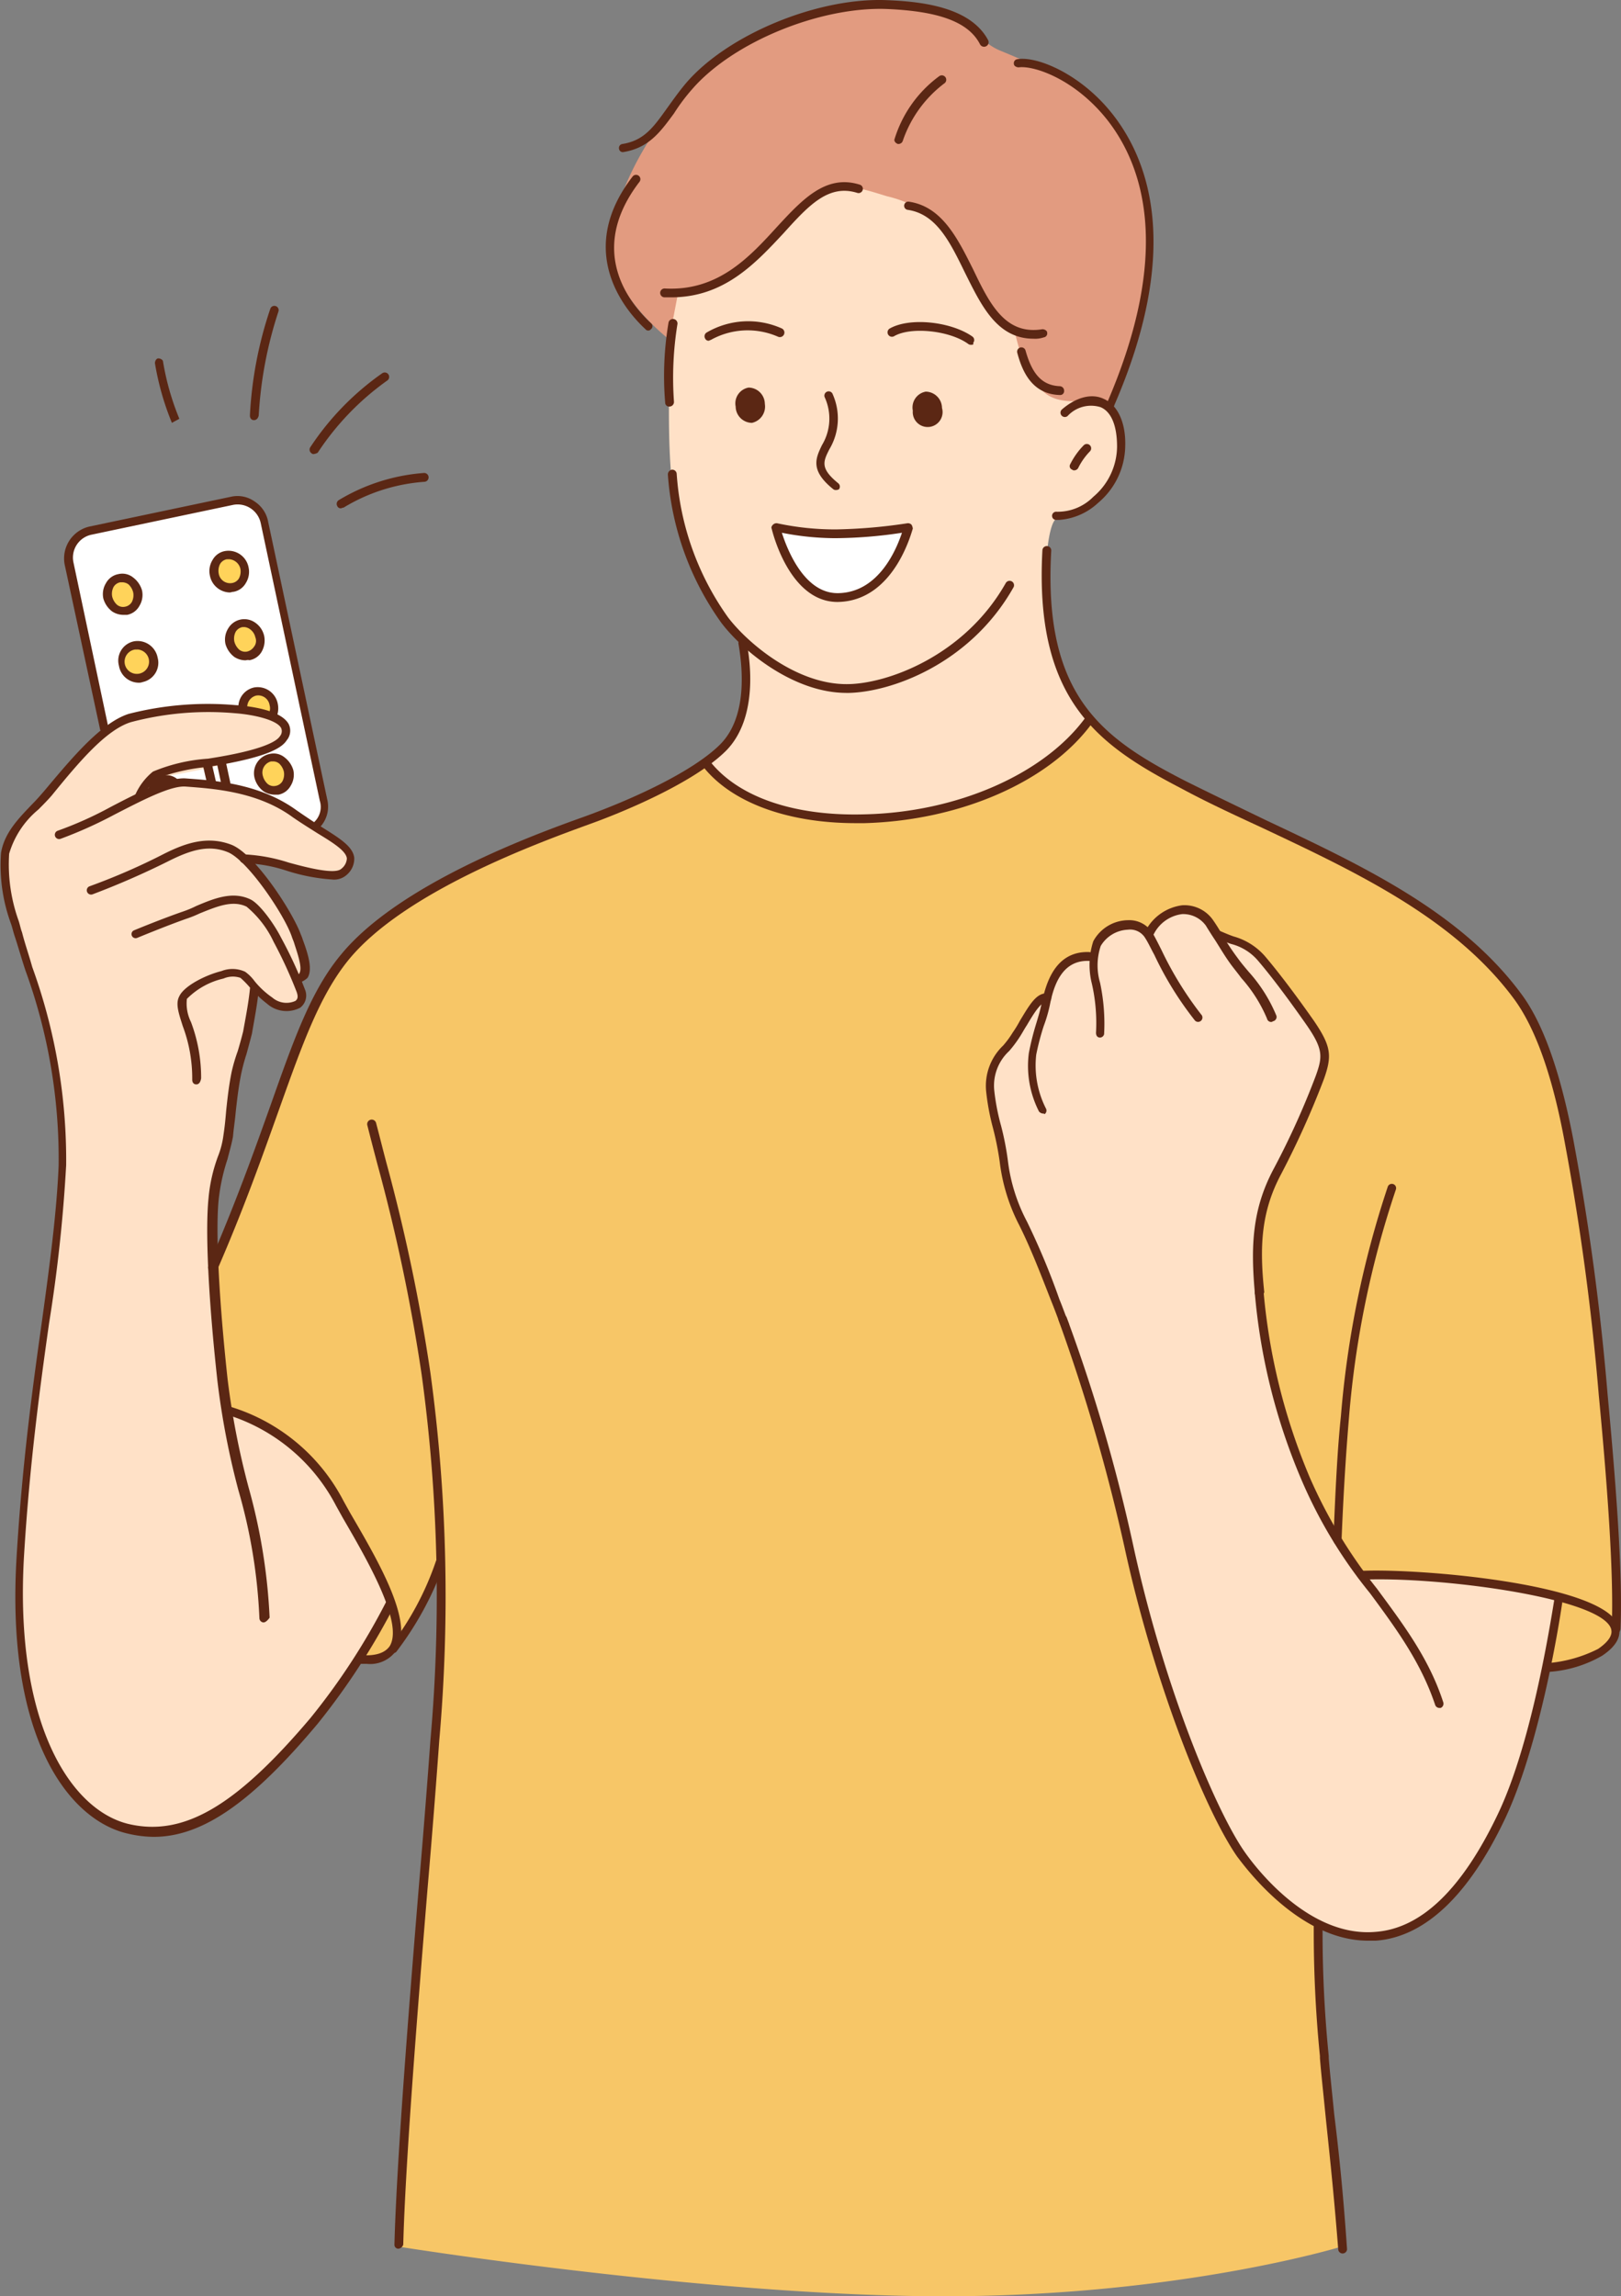 <svg xmlns="http://www.w3.org/2000/svg" width="131.793" height="186.689" viewBox="0 0 131.793 186.689">
  <rect x="0" y="0" width="131.793" height="186.689" fill="#808080" stroke="none"/>
  <g id="그룹_16183" data-name="그룹 16183" transform="translate(-129 -306)">
    <path id="패스_989" data-name="패스 989" d="M856.388,622.234a3.864,3.864,0,0,1,1.214-.938l12.081-2.648a3.306,3.306,0,0,1,1.434.441,2.709,2.709,0,0,1,.828,1.1l4.854,22.783a3.124,3.124,0,0,1-.055,1.214,3.035,3.035,0,0,1-.552.993l-19.032-1.655,1.876-5.9-2.868-13.791C856.112,623.834,855.616,623.172,856.388,622.234Z" transform="translate(-721.412 -271.98)" fill="#fff"/>
    <path id="패스_990" data-name="패스 990" d="M812.225,769.729c.883-1.765,2.317-2.538,3.42-3.917a42.409,42.409,0,0,1,4.524-4.855c2.924-2.482,7.723-1.876,9.82-1.931,3.255-.11,5.406.883,4.91,2.317-.552,1.765-10.812,3.365-10.812,3.365a35.876,35.876,0,0,1,9.709,1.82,12.012,12.012,0,0,1,3.42,2.151c.993.772,2.262,1.71,2.648,1.986.662.607.276,1.821-.993,1.931-1.379.166-3.586-.607-5.13-.993a5.086,5.086,0,0,0-1.986-.11,37.776,37.776,0,0,1,3.862,5.9,7.847,7.847,0,0,1,.662,2.538c0,.993-.5,1.214-.5,1.214s.938,1.986-.331,2.372c-.883.276-3.2-1.324-3.2-1.324s-.221.993-.827,3.917c-.166.938-.662,2.427-.828,3.641-.166,1.1-.552,3.365-.717,4.579-.166,1.1-.938,3.034-.993,4.192a84.132,84.132,0,0,0,.993,17.653,16.126,16.126,0,0,1,7.613,5.02c3.365,3.972,5.9,10.812,5.9,10.812s-5.737,10.316-11.86,15.336c-5.516,4.524-11.309,3.751-14.4-.386-1.765-2.372-3.255-6.841-3.7-10.978-.772-7.006.276-14.95,1.434-23.721.662-5.075,1.269-10.757,1.765-15.777.331-3.475-.717-9.764-2.041-14.067a95.786,95.786,0,0,1-2.538-9.268C811.839,771.6,811.618,770.943,812.225,769.729Z" transform="translate(-682.6 -395.424)" fill="#ffe1c7"/>
    <path id="패스_991" data-name="패스 991" d="M1265.882,394.725h26.81l4.468,19.2a4.361,4.361,0,0,1,.993,2.151,8.151,8.151,0,0,1-.165,2.813c-.5,2.317-3.365,3.42-5.13,4.358-.662.331-1.214,4.965-.5,9.1a16.629,16.629,0,0,0,3.31,7.172,14.79,14.79,0,0,1-3.751,3.531A28.191,28.191,0,0,1,1280,447.408a26.692,26.692,0,0,1-10.371-.827,10.318,10.318,0,0,1-5.351-3.751,7,7,0,0,0,2.869-3.751,15.888,15.888,0,0,0,.166-6.068,20.787,20.787,0,0,1-4.744-7.833c-1.435-4.524-1.159-10.537-1.159-14.4a37.174,37.174,0,0,1,.607-7.888A24.993,24.993,0,0,1,1265.882,394.725Z" transform="translate(-1078.003 -75.033)" fill="#ffe1c7"/>
    <path id="패스_992" data-name="패스 992" d="M1233,288.1c4.137-2.1,10.04-4.027,16.108-2.538,1.545.386,3.145,2.482,4.634,3.089,2.813,1.158,6.289,2.7,8.33,4.689,3.089,3.034,4.082,8.164,3.751,12.578a33.1,33.1,0,0,1-3.144,11.419,2.25,2.25,0,0,0-1.214-.276c-1.324.11-3.31.441-4.413-.938a6.833,6.833,0,0,1-1.214-1.82,17.225,17.225,0,0,1-.883-2.869,5.022,5.022,0,0,1-1.875-1.489c-1.214-1.545-2.041-5.02-4.027-7.061a9.818,9.818,0,0,0-4.468-2.372c-1.434-.441-2.924-.938-3.972-.717-3.2.772-4.91,4.027-7.061,5.792a14.859,14.859,0,0,1-5.958,2.814l-.717,3.751s-4.965-3.806-4.744-7.723C1222.468,298.247,1228.591,290.3,1233,288.1Z" transform="translate(-1043.47 21.445)" fill="#e29b80"/>
    <path id="패스_993" data-name="패스 993" d="M971.815,836.485s-1.876,4.413-3.476,6.234c-1.6,1.875-2.979.993-2.979.993l2.648-4.3S965.361,832.4,962,828.431a15.687,15.687,0,0,0-7.447-4.965l-1.158-11.695s2.207-5.075,4.3-10.923c1.876-5.241,3.365-11.143,6.62-14.453,5.847-5.9,14.343-8.882,20.742-11.474a65.129,65.129,0,0,0,8.44-4.137,10.247,10.247,0,0,0,4.137,3.144,20.47,20.47,0,0,0,9.985,1.489,30.6,30.6,0,0,0,11.474-3.31,18.86,18.86,0,0,0,5.627-4.634,42.872,42.872,0,0,0,11.309,7.171c5.351,2.372,12.191,5.516,17.653,9.6,2.593,1.986,5.351,4.413,6.951,7.392,1.544,2.924,2.593,7.171,3.365,11.529.772,4.248,1.324,8.55,1.875,13.129,1.49,13.129,1.876,24.273,1.655,25.376-.11.717-1.048,1.489-2.151,1.931a13.7,13.7,0,0,1-3.475.938l.993-5.847-15.667-1.765-4.027,28.465s.055,3.586.552,10.1,1.379,16.053,1.379,16.053-13.129,4.027-32.271,4.027-44.3-4.027-44.3-4.027.717-15.391,1.876-29.127C971.65,847.849,971.815,836.485,971.815,836.485Z" transform="translate(-807.105 -402.878)" fill="#f7c667"/>
    <path id="패스_994" data-name="패스 994" d="M1482.75,902.023a13.579,13.579,0,0,1,2.1-2.979,1.822,1.822,0,0,1,1.876-.5,4.66,4.66,0,0,1,1.931-2.317,3.863,3.863,0,0,1,2.758.331s1.434-1.931,2.869-1.82,2.868,2.207,2.868,2.207a5.463,5.463,0,0,1,3.641,2.206c2.152,2.648,5.02,6.84,5.02,6.84a40.553,40.553,0,0,1-2.207,6.344c-1.269,2.869-3.641,6.123-3.365,10.812a60.05,60.05,0,0,0,2.869,15,39.583,39.583,0,0,0,5.847,10.757s5.572.055,9.543.552a37.359,37.359,0,0,1,6.289,1.158s-1.379,8.164-2.372,11.529a45.614,45.614,0,0,1-4.3,9.764,14.894,14.894,0,0,1-5.461,5.406c-5.13,2.758-10.15-2.041-12.467-4.082-5.075-4.523-9.544-23.555-13.129-37.181-.883-3.42-2.869-7.5-3.476-9.764-1.214-4.524-3.475-7.557-3.751-10.481-.165-1.71-1.214-5.792-1.324-7.116-.165-1.379.938-1.931,1.545-2.924A32.788,32.788,0,0,1,1482.75,902.023Z" transform="translate(-1268.943 -514.809)" fill="#ffe1c7"/>
    <path id="패스_995" data-name="패스 995" d="M974.912,748.522c.11-.607.165-1.269.883-1.489.828-.276,1.71.938,1.545,1.71-.166.552-1.159.055-1.6,0A4.159,4.159,0,0,1,974.912,748.522Z" transform="translate(-826.034 -384.864)" fill="#ffd35a"/>
    <g id="그룹_258" data-name="그룹 258" transform="translate(158.848 397.019)">
      <path id="패스_996" data-name="패스 996" d="M1060.23,1128.421h0a.318.318,0,0,1-.331-.331c.166-6.509,1.159-19.087,1.986-29.127.386-4.523.717-8.771.938-11.86a132.783,132.783,0,0,0-.717-29.789,146.051,146.051,0,0,0-3.586-17.046c-.276-1.048-.552-2.1-.828-3.2a.368.368,0,0,1,.717-.166c.276,1.048.552,2.151.828,3.2a146.945,146.945,0,0,1,3.586,17.1,134.24,134.24,0,0,1,.717,29.954c-.221,3.089-.552,7.392-.938,11.861-.827,10.04-1.82,22.563-1.986,29.072A.473.473,0,0,1,1060.23,1128.421Z" transform="translate(-1057.678 -1036.613)" fill="#5b2714"/>
    </g>
    <g id="그룹_259" data-name="그룹 259" transform="translate(237.417 402.259)">
      <path id="패스_997" data-name="패스 997" d="M1710.2,1109.419h0c-.221,0-.331-.166-.331-.386.165-4.138.331-7.448.607-10.04a79.113,79.113,0,0,1,3.807-18.646.349.349,0,1,1,.662.221,77.61,77.61,0,0,0-3.807,18.48c-.22,2.593-.441,5.847-.607,9.985A.31.31,0,0,1,1710.2,1109.419Z" transform="translate(-1709.873 -1080.112)" fill="#5b2714"/>
    </g>
    <g id="그룹_260" data-name="그룹 260" transform="translate(235.792 462.128)">
      <path id="패스_998" data-name="패스 998" d="M1698.73,1604.161a.356.356,0,0,1-.331-.331c-.386-4.91-.772-8.33-1.048-11.033-.166-1.71-.331-3.144-.441-4.524v-.166a101.761,101.761,0,0,1-.5-10.7.36.36,0,1,1,.717.055,100.9,100.9,0,0,0,.5,10.647v.166c.11,1.379.276,2.814.441,4.524.331,2.7.717,6.123,1.048,11.033a.369.369,0,0,1-.386.331Z" transform="translate(-1696.388 -1577.075)" fill="#5b2714"/>
    </g>
    <g id="그룹_261" data-name="그룹 261" transform="translate(239.348 433.693)">
      <path id="패스_999" data-name="패스 999" d="M1741.346,1349.289a.356.356,0,0,1-.331-.331.473.473,0,0,1,.331-.386,11.03,11.03,0,0,0,4.137-1.159c.883-.607,1.214-1.158,1.048-1.655-.883-2.538-14.122-4.248-20.245-3.972a.413.413,0,0,1-.386-.331.473.473,0,0,1,.331-.386c4.744-.221,19.749,1.048,20.907,4.469.276.827-.166,1.655-1.324,2.427a9.984,9.984,0,0,1-4.468,1.324Z" transform="translate(-1725.9 -1341.045)" fill="#5b2714"/>
    </g>
    <g id="그룹_262" data-name="그룹 262" transform="translate(213.694 350.419)">
      <path id="패스_1000" data-name="패스 1000" d="M1559.624,738.216h0c-.221,0-.331-.165-.331-.386.166-3.586-.166-9.819-1.048-19.032a204.58,204.58,0,0,0-2.813-20.8c-.993-5.3-2.372-9.1-4.082-11.419-4.854-6.565-12.854-10.316-20.577-13.957-2.151-.993-4.413-2.041-6.454-3.144-6.785-3.531-11.971-7.171-11.309-19.363a.36.36,0,1,1,.717.055c-.662,11.805,4.137,15.226,10.923,18.7,2.1,1.048,4.3,2.1,6.454,3.144,7.833,3.7,15.887,7.447,20.852,14.177,1.765,2.372,3.144,6.289,4.193,11.695a205.573,205.573,0,0,1,2.813,20.852c.883,9.378,1.214,15.446,1.048,19.087C1559.955,738.106,1559.789,738.216,1559.624,738.216Z" transform="translate(-1512.953 -649.787)" fill="#5b2714"/>
    </g>
    <g id="그룹_263" data-name="그룹 263" transform="translate(145.909 357.91)">
      <path id="패스_1001" data-name="패스 1001" d="M950.649,763.454a.2.2,0,0,1-.166-.055.3.3,0,0,1-.165-.441c2.206-5.075,3.7-9.268,5.02-12.964,1.931-5.461,3.31-9.378,5.737-12.3,4.689-5.737,15.667-9.764,19.859-11.254,5.13-1.876,9.158-4.027,10.978-5.848,2.427-2.427,1.71-6.9,1.489-8.219a.336.336,0,0,1,.662-.11c.276,1.379.993,6.123-1.655,8.827-2.7,2.7-8.716,5.13-11.2,6.013-4.082,1.49-15,5.461-19.528,11.033-2.317,2.869-3.7,6.73-5.627,12.136-1.324,3.7-2.813,7.944-5.02,13.019A.5.5,0,0,1,950.649,763.454Z" transform="translate(-950.274 -711.975)" fill="#5b2714"/>
    </g>
    <g id="그룹_264" data-name="그룹 264" transform="translate(186.147 364.243)">
      <path id="패스_1002" data-name="패스 1002" d="M1296.719,773.227c-5.516,0-10.04-1.655-12.357-4.524a.353.353,0,0,1,.552-.441c2.317,2.869,6.84,4.413,12.522,4.248,7.5-.166,14.564-3.255,17.929-7.833a.353.353,0,0,1,.552.441c-3.475,4.744-10.7,7.889-18.48,8.109Z" transform="translate(-1284.286 -764.545)" fill="#5b2714"/>
    </g>
    <g id="그룹_265" data-name="그룹 265" transform="translate(178.252 320.222)">
      <path id="패스_1003" data-name="패스 1003" d="M1222.194,411.78a.287.287,0,0,1-.221-.11c-1.434-1.324-5.847-6.178-1.048-12.412a.353.353,0,1,1,.551.441c-4.3,5.627-.772,9.874.938,11.474a.309.309,0,0,1,0,.5A.286.286,0,0,1,1222.194,411.78Z" transform="translate(-1218.746 -399.125)" fill="#5b2714"/>
    </g>
    <g id="그룹_266" data-name="그룹 266" transform="translate(183.3 344.185)">
      <path id="패스_1004" data-name="패스 1004" d="M1275.161,616.192c-4.248,0-8.385-3.365-10.15-5.682a23.432,23.432,0,0,1-4.358-12.081.4.4,0,0,1,.331-.386.365.365,0,0,1,.386.331,22.671,22.671,0,0,0,4.192,11.7c1.655,2.151,5.572,5.406,9.6,5.406h.055c3.2,0,9.544-2.262,12.909-8.22a.36.36,0,1,1,.607.386c-3.531,6.234-10.04,8.551-13.571,8.551Z" transform="translate(-1260.653 -598.043)" fill="#5b2714"/>
    </g>
    <g id="그룹_267" data-name="그룹 267" transform="translate(214.513 338.22)">
      <path id="패스_1005" data-name="패스 1005" d="M1520.365,558.573h-.331a.336.336,0,0,1,.11-.662,4.056,4.056,0,0,0,2.979-1.214,5.387,5.387,0,0,0,1.931-4.082c0-1.655-.441-2.813-1.324-3.2a2.592,2.592,0,0,0-2.7.717.353.353,0,1,1-.441-.552c1.158-.993,2.427-1.324,3.42-.828,1.1.5,1.765,1.931,1.71,3.806a6.142,6.142,0,0,1-2.207,4.634A5.168,5.168,0,0,1,1520.365,558.573Z" transform="translate(-1519.747 -548.525)" fill="#5b2714"/>
    </g>
    <g id="그룹_268" data-name="그룹 268" transform="translate(195.374 337.821)">
      <path id="패스_1006" data-name="패스 1006" d="M1362.482,553.235a.332.332,0,0,1-.221-.055c-1.931-1.545-1.434-2.538-.938-3.586a4.173,4.173,0,0,0,.221-3.917.349.349,0,1,1,.662-.221,4.868,4.868,0,0,1-.276,4.468c-.5.993-.772,1.545.717,2.758a.349.349,0,0,1,.055.5A.57.57,0,0,1,1362.482,553.235Z" transform="translate(-1360.874 -545.216)" fill="#5b2714"/>
    </g>
    <g id="그룹_269" data-name="그룹 269" transform="translate(201.172 332.188)">
      <path id="패스_1007" data-name="패스 1007" d="M1415.789,500.3a.332.332,0,0,1-.221-.055c-1.49-1.1-4.634-1.434-6.013-.662a.36.36,0,1,1-.386-.607c1.655-.938,5.02-.552,6.73.662a.349.349,0,0,1,.055.5C1416.01,500.3,1415.9,500.3,1415.789,500.3Z" transform="translate(-1409.001 -498.456)" fill="#5b2714"/>
    </g>
    <g id="그룹_270" data-name="그룹 270" transform="translate(215.969 342.117)">
      <path id="패스_1008" data-name="패스 1008" d="M1532.206,582.995a.2.2,0,0,1-.166-.055.3.3,0,0,1-.166-.441,6.031,6.031,0,0,1,1.1-1.545.351.351,0,0,1,.5.5,5.326,5.326,0,0,0-.938,1.324A.372.372,0,0,1,1532.206,582.995Z" transform="translate(-1531.831 -580.871)" fill="#5b2714"/>
    </g>
    <g id="그룹_271" data-name="그룹 271" transform="translate(182.99 331.928)">
      <path id="패스_1009" data-name="패스 1009" d="M1258.495,503.422a.318.318,0,0,1-.331-.331,26.041,26.041,0,0,1,.276-6.509.368.368,0,0,1,.717.166,27.377,27.377,0,0,0-.276,6.289.377.377,0,0,1-.386.386Z" transform="translate(-1258.074 -496.295)" fill="#5b2714"/>
    </g>
    <path id="패스_1010" data-name="패스 1010" d="M1428.223,546.68a1.339,1.339,0,0,0-1.324-1.324,1.307,1.307,0,0,0-1.048,1.545,1.213,1.213,0,1,0,2.372-.221Z" transform="translate(-1222.636 -207.514)" fill="#5b2714"/>
    <g id="그룹_272" data-name="그룹 272" transform="translate(202.487 322.384)">
      <path id="패스_1011" data-name="패스 1011" d="M1430.468,428.229c-2.979,0-4.248-2.7-5.572-5.351-1.214-2.482-2.317-4.8-4.689-5.13a.336.336,0,0,1,.11-.662c2.7.386,3.972,2.979,5.241,5.517,1.324,2.758,2.593,5.351,5.627,4.854.166,0,.386.11.386.276a.324.324,0,0,1-.276.386A2.143,2.143,0,0,1,1430.468,428.229Z" transform="translate(-1419.92 -417.074)" fill="#5b2714"/>
    </g>
    <g id="그룹_273" data-name="그룹 273" transform="translate(182.693 320.81)">
      <path id="패스_1012" data-name="패스 1012" d="M1256.5,413.366h-.552a.36.36,0,1,1,.055-.717c4.3.221,6.841-2.538,9.1-5.02,2.041-2.207,3.972-4.3,6.73-3.42a.349.349,0,1,1-.221.662c-2.317-.717-3.917.993-5.958,3.255C1263.339,410.608,1260.8,413.366,1256.5,413.366Z" transform="translate(-1255.616 -404.002)" fill="#5b2714"/>
    </g>
    <g id="그룹_274" data-name="그룹 274" transform="translate(191.719 348.543)">
      <path id="패스_1013" data-name="패스 1013" d="M1333.464,636.966a24.744,24.744,0,0,0,4.854.552,34.235,34.235,0,0,0,5.847-.5s-1.269,5.682-5.682,5.737C1334.843,642.7,1333.464,636.966,1333.464,636.966Z" transform="translate(-1333.111 -636.635)" fill="#fff"/>
      <path id="패스_1014" data-name="패스 1014" d="M1335.909,640.618c-3.917,0-5.3-5.737-5.351-5.958-.055-.11,0-.221.11-.331a.406.406,0,0,1,.331-.11,22.45,22.45,0,0,0,4.8.5,42.977,42.977,0,0,0,5.792-.5.406.406,0,0,1,.331.11.784.784,0,0,1,.11.331c-.055.055-1.434,5.9-6.123,5.958Zm-4.524-5.627c.441,1.379,1.82,4.91,4.524,4.91h.055c3.31-.055,4.744-3.586,5.185-4.91a36.957,36.957,0,0,1-5.406.441A22.458,22.458,0,0,1,1331.385,634.991Z" transform="translate(-1330.536 -634.219)" fill="#5b2714"/>
    </g>
    <g id="그룹_275" data-name="그룹 275" transform="translate(211.696 334.241)">
      <path id="패스_1015" data-name="패스 1015" d="M1499.853,519.374h0c-2.317-.055-3.089-1.986-3.475-3.42a.349.349,0,0,1,.662-.221c.552,1.986,1.379,2.868,2.813,2.924a.369.369,0,0,1,.331.386A.318.318,0,0,1,1499.853,519.374Z" transform="translate(-1496.363 -515.498)" fill="#5b2714"/>
    </g>
    <path id="패스_1016" data-name="패스 1016" d="M1308.7,543.933a1.339,1.339,0,0,0-1.324-1.324,1.307,1.307,0,0,0-1.048,1.545,1.339,1.339,0,0,0,1.324,1.324A1.357,1.357,0,0,0,1308.7,543.933Z" transform="translate(-1117.516 -205.098)" fill="#5b2714"/>
    <g id="그룹_276" data-name="그룹 276" transform="translate(186.277 332.123)">
      <path id="패스_1017" data-name="패스 1017" d="M1285.7,499.492a.3.3,0,0,1-.276-.166.359.359,0,0,1,.11-.5,6.684,6.684,0,0,1,6.123-.331.37.37,0,1,1-.331.662,6.147,6.147,0,0,0-5.461.276C1285.806,499.437,1285.751,499.492,1285.7,499.492Z" transform="translate(-1285.363 -497.911)" fill="#5b2714"/>
    </g>
    <g id="그룹_277" data-name="그룹 277" transform="translate(201.715 312.132)">
      <path id="패스_1018" data-name="패스 1018" d="M1413.851,337.547h-.055c-.166-.055-.331-.221-.276-.386a9.986,9.986,0,0,1,3.641-5.13.36.36,0,1,1,.386.607,9.829,9.829,0,0,0-3.365,4.689A.372.372,0,0,1,1413.851,337.547Z" transform="translate(-1413.509 -331.973)" fill="#5b2714"/>
    </g>
    <g id="그룹_278" data-name="그룹 278" transform="translate(179.318 306)">
      <path id="패스_1019" data-name="패스 1019" d="M1227.935,293.437a.309.309,0,0,1-.331-.276.324.324,0,0,1,.276-.386c1.765-.276,2.538-1.379,3.641-2.924.441-.607.938-1.324,1.545-2.041,3.365-3.917,10.647-6.951,16.274-6.73,2.869.11,6.841.552,8.275,3.255a.37.37,0,1,1-.662.331c-.938-1.82-3.365-2.7-7.668-2.869-5.406-.166-12.412,2.7-15.722,6.509a15.526,15.526,0,0,0-1.49,1.986c-1.1,1.489-2.041,2.814-4.137,3.144Z" transform="translate(-1227.594 -281.069)" fill="#5b2714"/>
    </g>
    <g id="그룹_279" data-name="그룹 279" transform="translate(211.423 310.778)">
      <path id="패스_1020" data-name="패스 1020" d="M1502,349.121c-.055,0-.11,0-.11-.055a.3.3,0,0,1-.165-.441c5.24-12.191,2.923-19.142,0-22.893-2.648-3.365-6.013-4.469-7.227-4.3-.166,0-.386-.11-.386-.276a.324.324,0,0,1,.276-.386c1.6-.276,5.241,1.214,7.833,4.578,2.979,3.862,5.461,11.088.055,23.555C1502.278,349.011,1502.112,349.121,1502,349.121Z" transform="translate(-1494.102 -320.734)" fill="#5b2714"/>
    </g>
    <g id="그룹_280" data-name="그룹 280" transform="translate(227.719 381.653)">
      <path id="패스_1021" data-name="패스 1021" d="M1633,938.838a.318.318,0,0,1-.331-.331c-.331-3.751-.221-6.73,1.489-9.985a64.485,64.485,0,0,0,3.475-7.668c.552-1.544.607-2.151-.772-4.137-1.159-1.655-2.648-3.7-3.917-5.186a4.228,4.228,0,0,0-2.207-1.379c-.331-.11-.717-.276-1.159-.441a.333.333,0,1,1,.276-.607c.386.166.772.331,1.1.441a5.248,5.248,0,0,1,2.538,1.6c1.269,1.49,2.813,3.586,3.972,5.241,1.434,2.1,1.49,2.868.827,4.744a71.4,71.4,0,0,1-3.475,7.723c-1.655,3.089-1.765,5.958-1.379,9.6a.468.468,0,0,1-.441.386Z" transform="translate(-1629.368 -909.06)" fill="#5b2714"/>
    </g>
    <g id="그룹_281" data-name="그룹 281" transform="translate(231.018 410.659)">
      <path id="패스_1022" data-name="패스 1022" d="M1671.76,1184.039a.372.372,0,0,1-.331-.221c-1.159-3.475-3.144-6.178-5.3-9.1a38.607,38.607,0,0,1-5.572-9.213,49.433,49.433,0,0,1-3.806-15.281.36.36,0,0,1,.717-.055,49.85,49.85,0,0,0,3.751,15.115,40.212,40.212,0,0,0,5.461,9.047c2.151,2.924,4.248,5.682,5.406,9.268a.375.375,0,0,1-.221.441Z" transform="translate(-1656.755 -1149.837)" fill="#5b2714"/>
    </g>
    <g id="그룹_282" data-name="그룹 282" transform="translate(222.134 379.596)">
      <path id="패스_1023" data-name="패스 1023" d="M1593.218,901.478a.35.35,0,0,1-.331-.276,11.823,11.823,0,0,0-2.1-3.31c-.276-.386-.607-.772-.883-1.158-.441-.607-.828-1.269-1.214-1.875-.331-.5-.607-.938-.772-1.214a2.278,2.278,0,0,0-1.931-.938,2.994,2.994,0,0,0-2.317,1.655.36.36,0,0,1-.607-.386,3.937,3.937,0,0,1,2.924-1.986,2.837,2.837,0,0,1,2.482,1.158,15.21,15.21,0,0,1,.828,1.324,20.857,20.857,0,0,0,1.214,1.82c.276.386.607.772.883,1.1a12.466,12.466,0,0,1,2.262,3.586.362.362,0,0,1-.276.441C1593.273,901.478,1593.273,901.478,1593.218,901.478Z" transform="translate(-1583.01 -891.984)" fill="#5b2714"/>
    </g>
    <g id="그룹_283" data-name="그룹 283" transform="translate(217.585 380.815)">
      <path id="패스_1024" data-name="패스 1024" d="M1546.106,911.645h0c-.221,0-.331-.166-.331-.386a14.437,14.437,0,0,0-.331-3.972,6.241,6.241,0,0,1,.11-3.475,3.254,3.254,0,0,1,2.813-1.71,2.231,2.231,0,0,1,2.041,1.1c.221.386.442.828.717,1.379a28.35,28.35,0,0,0,3.2,5.185.351.351,0,0,1-.5.5,27.314,27.314,0,0,1-3.31-5.351c-.276-.5-.5-.993-.717-1.324a1.432,1.432,0,0,0-1.434-.717,2.7,2.7,0,0,0-2.206,1.324,4.99,4.99,0,0,0-.055,2.979,15.932,15.932,0,0,1,.331,4.193A.358.358,0,0,1,1546.106,911.645Z" transform="translate(-1545.251 -902.102)" fill="#5b2714"/>
    </g>
    <g id="그룹_284" data-name="그룹 284" transform="translate(212.58 383.404)">
      <path id="패스_1025" data-name="패스 1025" d="M1504.932,936.731a.477.477,0,0,1-.331-.166,8.14,8.14,0,0,1-.828-4.744,22.334,22.334,0,0,1,.607-2.427c.166-.552.331-1.1.441-1.655.276-1.159.883-4.248,3.862-4.138a.36.36,0,1,1-.055.717c-2.1-.055-2.814,1.876-3.144,3.586a11.7,11.7,0,0,1-.5,1.71,20.636,20.636,0,0,0-.607,2.317,7.725,7.725,0,0,0,.772,4.358.359.359,0,0,1-.11.5C1505.043,936.731,1504.988,936.731,1504.932,936.731Z" transform="translate(-1503.706 -923.599)" fill="#5b2714"/>
    </g>
    <g id="그룹_285" data-name="그룹 285" transform="translate(215.055 412.901)">
      <path id="패스_1026" data-name="패스 1026" d="M1549.425,1219.327c-5.682,0-10.095-6.123-10.647-6.84-2.648-3.806-6.785-14.232-9.158-25.155a149.031,149.031,0,0,0-5.351-18.425.349.349,0,1,1,.662-.221,138.175,138.175,0,0,1,5.406,18.536c2.593,11.916,6.841,21.735,9.047,24.879.5.717,4.965,7.006,10.647,6.51,3.751-.276,7.061-3.531,9.93-9.543,2.7-5.627,4.193-14.95,4.634-17.653.055-.166.221-.331.386-.276s.331.221.276.386c-.386,2.758-1.986,12.136-4.689,17.873-2.979,6.289-6.565,9.654-10.537,9.93Z" transform="translate(-1524.25 -1168.445)" fill="#5b2714"/>
    </g>
    <g id="그룹_286" data-name="그룹 286" transform="translate(209.149 386.77)">
      <path id="패스_1027" data-name="패스 1027" d="M1481.7,978.9a.373.373,0,0,1-.331-.221c-.276-.662-.5-1.324-.772-1.986-.828-2.1-1.655-4.3-2.648-6.289a15.145,15.145,0,0,1-1.6-5.185,24.28,24.28,0,0,0-.552-2.758,19.216,19.216,0,0,1-.552-2.979,4.528,4.528,0,0,1,1.379-3.7,7.355,7.355,0,0,0,.772-1.048,9.615,9.615,0,0,0,.607-.993c.772-1.269,1.324-2.262,2.207-2.207a.369.369,0,0,1,.331.386c0,.221-.166.331-.386.331-.441-.055-1.048.938-1.6,1.876-.22.331-.386.662-.607.993a9.565,9.565,0,0,1-.828,1.1,3.835,3.835,0,0,0-1.214,3.2,17.7,17.7,0,0,0,.552,2.869,23.121,23.121,0,0,1,.552,2.813,14.215,14.215,0,0,0,1.545,4.965,58.949,58.949,0,0,1,2.648,6.344c.276.662.5,1.324.772,1.986a.329.329,0,0,1-.22.441C1481.808,978.9,1481.753,978.9,1481.7,978.9Z" transform="translate(-1475.219 -951.54)" fill="#5b2714"/>
    </g>
    <g id="그룹_287" data-name="그룹 287" transform="translate(145.849 386.055)">
      <path id="패스_1028" data-name="패스 1028" d="M954.342,997.459a.356.356,0,0,1-.331-.331A43.816,43.816,0,0,0,952.3,986.7a64.338,64.338,0,0,1-1.71-8.937c-.717-6.565-.993-12.081-.717-14.784a13.08,13.08,0,0,1,.772-3.42,7.12,7.12,0,0,0,.441-1.71c.11-.717.166-1.324.221-1.986.11-1.048.221-2.041.441-3.144a14.079,14.079,0,0,1,.5-1.71c.166-.552.331-1.158.441-1.6.166-.938.441-2.317.552-3.475a.36.36,0,0,1,.717.055c-.11,1.214-.386,2.593-.552,3.586-.11.441-.276,1.048-.441,1.655a15.25,15.25,0,0,0-.441,1.655c-.221,1.1-.331,2.1-.441,3.089-.055.662-.166,1.324-.221,1.986-.11.607-.276,1.158-.441,1.82a15.877,15.877,0,0,0-.717,3.255c-.221,2.041-.11,6.951.717,14.619a64.238,64.238,0,0,0,1.71,8.826,47.2,47.2,0,0,1,1.71,10.592c-.166.221-.331.386-.5.386Z" transform="translate(-949.769 -945.604)" fill="#5b2714"/>
    </g>
    <g id="그룹_288" data-name="그룹 288" transform="translate(139.699 378.817)">
      <path id="패스_1029" data-name="패스 1029" d="M903.987,900.865h0c-.221,0-.331-.166-.331-.386a12.089,12.089,0,0,0-.772-4.358c-.331-1.048-.607-1.82-.276-2.427.386-.827,2.1-1.71,3.42-2.041a2.452,2.452,0,0,1,1.931.055,3.415,3.415,0,0,1,.772.772,6.93,6.93,0,0,0,1.434,1.324,1.758,1.758,0,0,0,1.876.276c.221-.166.221-.386.11-.717a36.429,36.429,0,0,0-1.875-4.082,8.268,8.268,0,0,0-2.207-2.869c-1.158-.552-2.427,0-3.806.552a9.226,9.226,0,0,1-1.1.441c-1.71.607-3.972,1.545-3.972,1.545a.333.333,0,0,1-.276-.607s2.262-.938,4.027-1.545a8.5,8.5,0,0,0,1.048-.441c1.434-.607,2.924-1.214,4.358-.552.772.331,1.986,2.041,2.538,3.144a34.064,34.064,0,0,1,1.931,4.192,1.243,1.243,0,0,1-.386,1.49,2.394,2.394,0,0,1-2.7-.331,9.417,9.417,0,0,1-1.49-1.434,7.447,7.447,0,0,0-.662-.662,1.909,1.909,0,0,0-1.379.055,6.115,6.115,0,0,0-2.979,1.655,3.369,3.369,0,0,0,.331,1.875,12.822,12.822,0,0,1,.828,4.579C904.318,900.755,904.153,900.865,903.987,900.865Z" transform="translate(-898.726 -885.518)" fill="#5b2714"/>
    </g>
    <g id="그룹_289" data-name="그룹 289" transform="translate(136.059 374.349)">
      <path id="패스_1030" data-name="패스 1030" d="M885.575,860.025a.318.318,0,0,1-.331-.331.365.365,0,0,1,.331-.386c.166,0,.221-.055.221-.11.276-.441-.221-1.765-.441-2.482-.055-.165-.11-.276-.166-.441-.552-1.71-3.531-6.178-5.186-6.9-1.6-.662-3.089-.166-4.854.717a65.745,65.745,0,0,1-6.179,2.7.349.349,0,1,1-.221-.662,51.968,51.968,0,0,0,6.068-2.648c1.655-.827,3.475-1.489,5.461-.717,1.931.772,4.965,5.461,5.627,7.282a3.847,3.847,0,0,1,.166.441c.386,1.048.827,2.372.386,3.089a1.661,1.661,0,0,1-.883.441Z" transform="translate(-868.509 -848.428)" fill="#5b2714"/>
    </g>
    <g id="그룹_290" data-name="그룹 290" transform="translate(133.472 369.278)">
      <path id="패스_1031" data-name="패스 1031" d="M869.554,814.563a15.4,15.4,0,0,1-3.7-.717,12.052,12.052,0,0,0-3.42-.607.365.365,0,0,1-.386-.331c0-.221.11-.386.331-.386a13.816,13.816,0,0,1,3.641.662c1.6.441,3.806.993,4.3.5a1.125,1.125,0,0,0,.441-.827c-.055-.607-1.1-1.269-2.372-2.041-.607-.386-1.324-.828-2.041-1.324-2.869-2.1-6.51-2.317-8.661-2.482-1.214-.11-3.53,1.1-5.792,2.262a35.052,35.052,0,0,1-4.413,1.986.349.349,0,1,1-.221-.662,30.159,30.159,0,0,0,4.3-1.931c2.427-1.269,4.744-2.427,6.123-2.317,2.262.165,5.958.386,8.992,2.593q1.076.745,1.986,1.324c1.49.938,2.593,1.6,2.7,2.538a1.736,1.736,0,0,1-.607,1.379A1.532,1.532,0,0,1,869.554,814.563Z" transform="translate(-847.032 -806.336)" fill="#5b2714"/>
    </g>
    <g id="그룹_291" data-name="그룹 291" transform="translate(129 363.253)">
      <path id="패스_1032" data-name="패스 1032" d="M822.4,848.409a9.583,9.583,0,0,1-2.151-.276c-4.689-1.1-9.874-7.668-8.992-22.452.441-7.392,1.269-13.57,2.041-19.032.662-4.8,1.214-8.937,1.379-12.8a44.782,44.782,0,0,0-2.7-15.887c-.331-.993-.607-1.986-.883-2.813-.11-.331-.166-.607-.276-.938a13.828,13.828,0,0,1-.827-5.792c.276-1.655,1.434-2.813,2.538-3.972.386-.386.717-.772,1.048-1.158,2.262-2.7,4.579-5.461,6.785-6.179a25.925,25.925,0,0,1,8.661-.717c.883.055,3.7.331,4.358,1.545a1.217,1.217,0,0,1-.166,1.324c-.552.883-2.593,1.545-6.344,2.151a15.91,15.91,0,0,0-4.193.938,4.876,4.876,0,0,0-1.158,1.6.333.333,0,1,1-.607-.276,5.056,5.056,0,0,1,1.434-1.876,14.025,14.025,0,0,1,4.468-1.048c4.3-.662,5.572-1.379,5.847-1.82a.634.634,0,0,0,.11-.662c-.331-.662-2.207-1.1-3.751-1.214a24.566,24.566,0,0,0-8.44.717c-2.041.607-4.3,3.31-6.454,5.958-.331.386-.717.772-1.1,1.158a7.347,7.347,0,0,0-2.372,3.586,13.531,13.531,0,0,0,.772,5.461c.11.331.166.662.276.938.221.883.552,1.82.828,2.813a46.068,46.068,0,0,1,2.758,16.108A123.889,123.889,0,0,1,813.9,806.65c-.772,5.461-1.6,11.64-2.041,18.977-.772,13.405,3.7,20.576,8.5,21.735,4.468,1.048,8.716-1.434,14.784-8.606a54.185,54.185,0,0,0,6.123-9.378.37.37,0,1,1,.662.331,56.63,56.63,0,0,1-6.178,9.488C830.394,845.6,826.367,848.409,822.4,848.409Z" transform="translate(-809.91 -756.32)" fill="#5b2714"/>
    </g>
    <g id="그룹_292" data-name="그룹 292" transform="translate(160.661 432.71)">
      <path id="패스_1033" data-name="패스 1033" d="M1073.078,1340.568a.332.332,0,0,1-.221-.055.349.349,0,0,1-.055-.5,23.884,23.884,0,0,0,3.7-6.9.349.349,0,1,1,.662.22,26.364,26.364,0,0,1-3.861,7.116A.286.286,0,0,1,1073.078,1340.568Z" transform="translate(-1072.725 -1332.885)" fill="#5b2714"/>
    </g>
    <g id="그룹_293" data-name="그룹 293" transform="translate(134.208 346.328)">
      <path id="패스_1034" data-name="패스 1034" d="M873.606,643.033a.421.421,0,0,1-.276-.11.349.349,0,0,1,.055-.5,1.686,1.686,0,0,0,.552-1.82l-4.8-22.562a1.921,1.921,0,0,0-2.262-1.49l-11.529,2.427a1.9,1.9,0,0,0-1.434,2.262l2.814,13.295a.362.362,0,0,1-.276.441c-.166.055-.386-.055-.386-.221l-2.869-13.35a2.662,2.662,0,0,1,1.986-3.089l11.529-2.427a2.4,2.4,0,0,1,1.931.386,2.5,2.5,0,0,1,1.1,1.655l4.8,22.562a2.445,2.445,0,0,1-.828,2.482C873.771,643.033,873.716,643.033,873.606,643.033Z" transform="translate(-853.145 -615.828)" fill="#5b2714"/>
    </g>
    <g id="그룹_294" data-name="그룹 294" transform="translate(146.657 367.782)">
      <path id="패스_1035" data-name="패스 1035" d="M957.154,796.191a.309.309,0,0,1-.331-.276l-.331-1.545a.368.368,0,0,1,.717-.165l.331,1.544a.362.362,0,0,1-.276.441Z" transform="translate(-956.478 -793.916)" fill="#5b2714"/>
    </g>
    <g id="그룹_296" data-name="그룹 296" transform="translate(145.498 367.837)">
      <path id="패스_1037" data-name="패스 1037" d="M947.538,796.539a.309.309,0,0,1-.331-.276l-.331-1.434a.368.368,0,1,1,.717-.166l.331,1.434a.362.362,0,0,1-.276.441Z" transform="translate(-946.862 -794.373)" fill="#5b2714"/>
    </g>
    <g id="그룹_297" data-name="그룹 297" transform="translate(146.021 350.776)">
      <path id="패스_1038" data-name="패스 1038" d="M956.936,656.556a1.285,1.285,0,0,0-1.489-1.048,1.313,1.313,0,0,0-.938,1.6A1.285,1.285,0,0,0,956,658.156,1.313,1.313,0,0,0,956.936,656.556Z" transform="translate(-954.08 -655.147)" fill="#ffd35a"/>
      <path id="패스_1039" data-name="패스 1039" d="M952.841,656.145a1.69,1.69,0,0,1-1.6-1.379,1.71,1.71,0,0,1,.221-1.269,1.436,1.436,0,0,1,.993-.717,1.662,1.662,0,0,1,1.931,1.324h0a1.711,1.711,0,0,1-.22,1.269,1.437,1.437,0,0,1-.993.717C953.062,656.09,952.952,656.145,952.841,656.145Zm-.055-2.7h-.165a.8.8,0,0,0-.552.386,1.213,1.213,0,0,0-.11.772.934.934,0,0,0,1.1.772.8.8,0,0,0,.552-.386,1.211,1.211,0,0,0,.11-.772h0A1,1,0,0,0,952.786,653.442Z" transform="translate(-951.198 -652.751)" fill="#5b2714"/>
    </g>
    <g id="그룹_298" data-name="그룹 298" transform="translate(147.289 356.333)">
      <path id="패스_1040" data-name="패스 1040" d="M967.01,702.348a1.285,1.285,0,0,0-1.489-1.048,1.313,1.313,0,0,0-.938,1.6,1.285,1.285,0,0,0,1.489,1.048A1.34,1.34,0,0,0,967.01,702.348Z" transform="translate(-964.209 -700.981)" fill="#ffd35a"/>
      <path id="패스_1041" data-name="패스 1041" d="M963.373,702.237a1.666,1.666,0,0,1-.883-.276,2,2,0,0,1-.717-1.048,1.71,1.71,0,0,1,.221-1.269,1.519,1.519,0,0,1,2.151-.5,1.781,1.781,0,0,1,.772,1.1,1.852,1.852,0,0,1-.221,1.324,1.414,1.414,0,0,1-.993.662C963.594,702.182,963.484,702.237,963.373,702.237Zm-.055-2.7h-.165a.8.8,0,0,0-.552.386,1.212,1.212,0,0,0-.11.772,1.325,1.325,0,0,0,.386.662.763.763,0,0,0,.662.166.932.932,0,0,0,.552-.386.775.775,0,0,0,.11-.772h0a1.1,1.1,0,0,0-.441-.662A.88.88,0,0,0,963.318,699.534Z" transform="translate(-961.73 -698.884)" fill="#5b2714"/>
    </g>
    <g id="그룹_299" data-name="그룹 299" transform="translate(148.377 361.864)">
      <path id="패스_1042" data-name="패스 1042" d="M973.576,747.415a.2.2,0,0,1-.166-.055.305.305,0,0,1-.166-.441.921.921,0,0,0,.055-.662.934.934,0,0,0-1.1-.772.965.965,0,0,0-.717.993.473.473,0,0,1-.331.386.413.413,0,0,1-.386-.331,1.626,1.626,0,0,1,1.269-1.71,1.663,1.663,0,0,1,1.931,1.324,1.863,1.863,0,0,1-.11,1.1C973.852,747.36,973.686,747.415,973.576,747.415Z" transform="translate(-970.758 -744.793)" fill="#5b2714"/>
    </g>
    <g id="그룹_300" data-name="그룹 300" transform="translate(149.656 367.257)">
      <path id="패스_1043" data-name="패스 1043" d="M986.7,793.016a1.285,1.285,0,0,0-1.489-1.048,1.313,1.313,0,0,0-.938,1.6,1.285,1.285,0,0,0,1.489,1.048A1.313,1.313,0,0,0,986.7,793.016Z" transform="translate(-983.893 -791.649)" fill="#ffd35a"/>
      <path id="패스_1044" data-name="패스 1044" d="M983.025,792.912a1.668,1.668,0,0,1-.883-.276,2,2,0,0,1-.717-1.048,1.6,1.6,0,0,1,1.214-1.986,1.4,1.4,0,0,1,1.214.276,2,2,0,0,1,.717,1.048,1.71,1.71,0,0,1-.221,1.269,1.436,1.436,0,0,1-.993.717Zm-.11-2.7h-.165a.934.934,0,0,0-.662,1.158,1.324,1.324,0,0,0,.386.662.763.763,0,0,0,.662.165.8.8,0,0,0,.552-.386,1.213,1.213,0,0,0,.11-.772h0a1.325,1.325,0,0,0-.386-.662A.77.77,0,0,0,982.915,790.209Z" transform="translate(-981.376 -789.56)" fill="#5b2714"/>
    </g>
    <g id="그룹_301" data-name="그룹 301" transform="translate(137.36 352.638)">
      <path id="패스_1045" data-name="패스 1045" d="M885.042,672.124a1.285,1.285,0,0,0-1.49-1.048,1.313,1.313,0,0,0-.938,1.6,1.285,1.285,0,0,0,1.49,1.048A1.389,1.389,0,0,0,885.042,672.124Z" transform="translate(-882.186 -670.703)" fill="#ffd35a"/>
      <path id="패스_1046" data-name="패스 1046" d="M880.948,671.563a1.667,1.667,0,0,1-.883-.276,2,2,0,0,1-.717-1.048,1.711,1.711,0,0,1,.221-1.269,1.436,1.436,0,0,1,.993-.717,1.4,1.4,0,0,1,1.214.276,2,2,0,0,1,.717,1.048,1.711,1.711,0,0,1-.221,1.269,1.436,1.436,0,0,1-.993.717Zm-.055-2.648h-.166a.8.8,0,0,0-.552.386,1.215,1.215,0,0,0-.11.772,1.324,1.324,0,0,0,.386.662.763.763,0,0,0,.662.166.8.8,0,0,0,.552-.386,1.212,1.212,0,0,0,.11-.772h0a1.323,1.323,0,0,0-.386-.662A.888.888,0,0,0,880.893,668.915Z" transform="translate(-879.305 -668.211)" fill="#5b2714"/>
    </g>
    <g id="그룹_302" data-name="그룹 302" transform="translate(138.623 358.113)">
      <path id="패스_1047" data-name="패스 1047" d="M895.117,717.916a1.285,1.285,0,0,0-1.489-1.048,1.313,1.313,0,0,0-.938,1.6,1.285,1.285,0,0,0,1.489,1.048A1.34,1.34,0,0,0,895.117,717.916Z" transform="translate(-892.31 -716.452)" fill="#ffd35a"/>
      <path id="패스_1048" data-name="패스 1048" d="M891.441,717.048a1.644,1.644,0,0,1-1.6-1.379,1.6,1.6,0,0,1,1.214-1.986,1.663,1.663,0,0,1,1.931,1.324h0a1.6,1.6,0,0,1-1.214,1.986A.822.822,0,0,1,891.441,717.048Zm-.11-2.7h-.165a.995.995,0,1,0,1.1.772A1,1,0,0,0,891.331,714.345Z" transform="translate(-889.793 -713.654)" fill="#5b2714"/>
    </g>
    <g id="그룹_303" data-name="그룹 303" transform="translate(141.03 369.022)">
      <path id="패스_1049" data-name="패스 1049" d="M910.113,805.8H910a.375.375,0,0,1-.221-.441,1.665,1.665,0,0,1,1.158-1.1,1.363,1.363,0,0,1,1.214.276.353.353,0,1,1-.441.552.763.763,0,0,0-.662-.166.91.91,0,0,0-.662.607C910.389,805.745,910.279,805.8,910.113,805.8Z" transform="translate(-909.768 -804.213)" fill="#5b2714"/>
    </g>
    <g id="그룹_304" data-name="그룹 304" transform="translate(147.263 420.354)">
      <path id="패스_1050" data-name="패스 1050" d="M973.056,1251.233h-.607a.36.36,0,0,1,.055-.717c1.269.11,2.041-.166,2.427-.717,1.159-1.876-1.82-7.006-3.806-10.426l-.552-.993a14.976,14.976,0,0,0-8.826-7.392.349.349,0,1,1,.221-.662,15.408,15.408,0,0,1,9.213,7.668l.552.993c2.317,3.972,5.186,8.882,3.751,11.143A2.591,2.591,0,0,1,973.056,1251.233Z" transform="translate(-961.513 -1230.312)" fill="#5b2714"/>
    </g>
    <g id="그룹_305" data-name="그룹 305" transform="translate(141.596 335.138)">
      <path id="패스_1051" data-name="패스 1051" d="M915.845,528.184a22.4,22.4,0,0,1-1.379-4.854c0-.165.11-.386.276-.386s.386.11.386.276a21.228,21.228,0,0,0,1.324,4.634Z" transform="translate(-914.466 -522.943)" fill="#5b2714"/>
    </g>
    <g id="그룹_306" data-name="그룹 306" transform="translate(149.319 330.876)">
      <path id="패스_1052" data-name="패스 1052" d="M978.905,496.847h0c-.221,0-.331-.166-.331-.386a32.065,32.065,0,0,1,1.655-8.661.349.349,0,1,1,.662.221,32.8,32.8,0,0,0-1.6,8.44C979.236,496.736,979.07,496.847,978.905,496.847Z" transform="translate(-978.574 -487.565)" fill="#5b2714"/>
    </g>
    <g id="그룹_307" data-name="그룹 307" transform="translate(154.171 336.294)">
      <path id="패스_1053" data-name="패스 1053" d="M1019.186,539.163a.2.2,0,0,1-.166-.055.359.359,0,0,1-.11-.5,22.352,22.352,0,0,1,5.847-6.013.36.36,0,1,1,.386.607,22.055,22.055,0,0,0-5.627,5.848A.785.785,0,0,1,1019.186,539.163Z" transform="translate(-1018.853 -532.541)" fill="#5b2714"/>
    </g>
    <g id="그룹_308" data-name="그룹 308" transform="translate(156.378 344.461)">
      <path id="패스_1054" data-name="패스 1054" d="M1037.5,603.2a.3.3,0,0,1-.276-.166.36.36,0,0,1,.11-.5,15.66,15.66,0,0,1,6.9-2.207.36.36,0,1,1,.055.717,14.65,14.65,0,0,0-6.565,2.1C1037.614,603.145,1037.559,603.2,1037.5,603.2Z" transform="translate(-1037.171 -600.332)" fill="#5b2714"/>
    </g>
  </g>
</svg>
